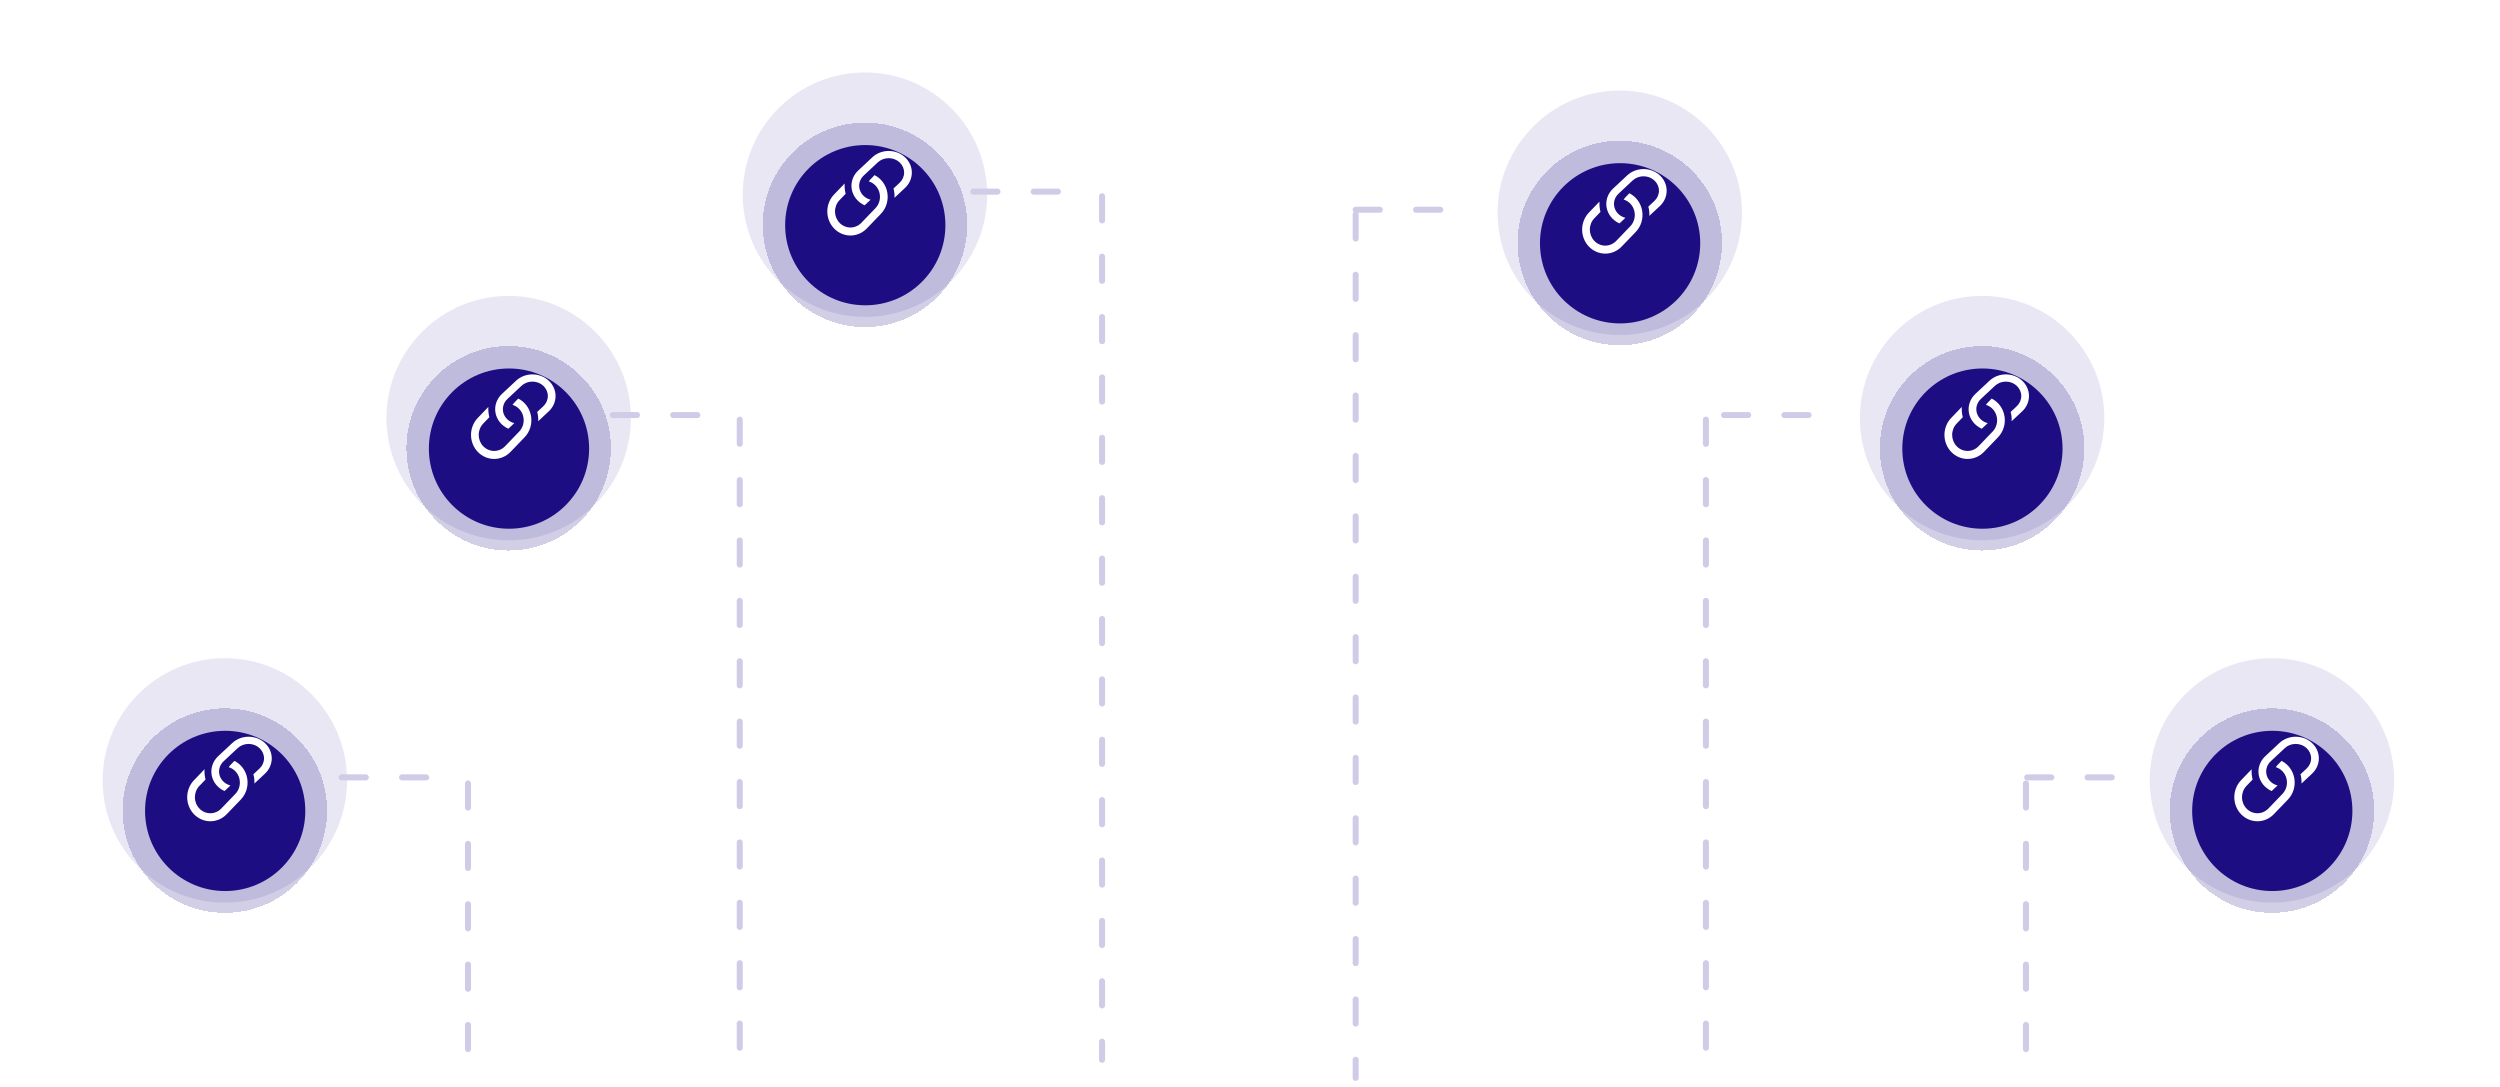 <svg fill="none" height="180" viewBox="0 0 414 180" width="414" xmlns="http://www.w3.org/2000/svg" xmlns:xlink="http://www.w3.org/1999/xlink"><filter id="a" color-interpolation-filters="sRGB" filterUnits="userSpaceOnUse" height="73.864" width="73.864" x=".304" y="97.304"><feFlood flood-opacity="0" result="BackgroundImageFix"/><feColorMatrix in="SourceAlpha" result="hardAlpha" type="matrix" values="0 0 0 0 0 0 0 0 0 0 0 0 0 0 0 0 0 0 127 0"/><feOffset dy="5"/><feGaussianBlur stdDeviation="10"/><feComposite in2="hardAlpha" operator="out"/><feColorMatrix type="matrix" values="0 0 0 0 0 0 0 0 0 0 0 0 0 0 0 0 0 0 0.1 0"/><feBlend in2="BackgroundImageFix" mode="normal" result="effect1_dropShadow_1349:2339"/><feBlend in="SourceGraphic" in2="effect1_dropShadow_1349:2339" mode="normal" result="shape"/></filter><filter id="b" color-interpolation-filters="sRGB" filterUnits="userSpaceOnUse" height="66.537" width="66.537" x="4.021" y="101.021"><feFlood flood-opacity="0" result="BackgroundImageFix"/><feColorMatrix in="SourceAlpha" result="hardAlpha" type="matrix" values="0 0 0 0 0 0 0 0 0 0 0 0 0 0 0 0 0 0 127 0"/><feOffset dy="5"/><feGaussianBlur stdDeviation="10"/><feComposite in2="hardAlpha" operator="out"/><feColorMatrix type="matrix" values="0 0 0 0 0 0 0 0 0 0 0 0 0 0 0 0 0 0 0.1 0"/><feBlend in2="BackgroundImageFix" mode="normal" result="effect1_dropShadow_1349:2339"/><feBlend in="SourceGraphic" in2="effect1_dropShadow_1349:2339" mode="normal" result="shape"/></filter><filter id="c" color-interpolation-filters="sRGB" filterUnits="userSpaceOnUse" height="73.864" width="73.864" x="291.304" y="37.304"><feFlood flood-opacity="0" result="BackgroundImageFix"/><feColorMatrix in="SourceAlpha" result="hardAlpha" type="matrix" values="0 0 0 0 0 0 0 0 0 0 0 0 0 0 0 0 0 0 127 0"/><feOffset dy="5"/><feGaussianBlur stdDeviation="10"/><feComposite in2="hardAlpha" operator="out"/><feColorMatrix type="matrix" values="0 0 0 0 0 0 0 0 0 0 0 0 0 0 0 0 0 0 0.1 0"/><feBlend in2="BackgroundImageFix" mode="normal" result="effect1_dropShadow_1349:2339"/><feBlend in="SourceGraphic" in2="effect1_dropShadow_1349:2339" mode="normal" result="shape"/></filter><filter id="d" color-interpolation-filters="sRGB" filterUnits="userSpaceOnUse" height="66.537" width="66.537" x="295.021" y="41.021"><feFlood flood-opacity="0" result="BackgroundImageFix"/><feColorMatrix in="SourceAlpha" result="hardAlpha" type="matrix" values="0 0 0 0 0 0 0 0 0 0 0 0 0 0 0 0 0 0 127 0"/><feOffset dy="5"/><feGaussianBlur stdDeviation="10"/><feComposite in2="hardAlpha" operator="out"/><feColorMatrix type="matrix" values="0 0 0 0 0 0 0 0 0 0 0 0 0 0 0 0 0 0 0.1 0"/><feBlend in2="BackgroundImageFix" mode="normal" result="effect1_dropShadow_1349:2339"/><feBlend in="SourceGraphic" in2="effect1_dropShadow_1349:2339" mode="normal" result="shape"/></filter><filter id="e" color-interpolation-filters="sRGB" filterUnits="userSpaceOnUse" height="73.864" width="73.864" x="339.304" y="97.304"><feFlood flood-opacity="0" result="BackgroundImageFix"/><feColorMatrix in="SourceAlpha" result="hardAlpha" type="matrix" values="0 0 0 0 0 0 0 0 0 0 0 0 0 0 0 0 0 0 127 0"/><feOffset dy="5"/><feGaussianBlur stdDeviation="10"/><feComposite in2="hardAlpha" operator="out"/><feColorMatrix type="matrix" values="0 0 0 0 0 0 0 0 0 0 0 0 0 0 0 0 0 0 0.1 0"/><feBlend in2="BackgroundImageFix" mode="normal" result="effect1_dropShadow_1349:2339"/><feBlend in="SourceGraphic" in2="effect1_dropShadow_1349:2339" mode="normal" result="shape"/></filter><filter id="f" color-interpolation-filters="sRGB" filterUnits="userSpaceOnUse" height="66.537" width="66.537" x="343.021" y="101.021"><feFlood flood-opacity="0" result="BackgroundImageFix"/><feColorMatrix in="SourceAlpha" result="hardAlpha" type="matrix" values="0 0 0 0 0 0 0 0 0 0 0 0 0 0 0 0 0 0 127 0"/><feOffset dy="5"/><feGaussianBlur stdDeviation="10"/><feComposite in2="hardAlpha" operator="out"/><feColorMatrix type="matrix" values="0 0 0 0 0 0 0 0 0 0 0 0 0 0 0 0 0 0 0.1 0"/><feBlend in2="BackgroundImageFix" mode="normal" result="effect1_dropShadow_1349:2339"/><feBlend in="SourceGraphic" in2="effect1_dropShadow_1349:2339" mode="normal" result="shape"/></filter><filter id="g" color-interpolation-filters="sRGB" filterUnits="userSpaceOnUse" height="73.864" width="73.864" x="231.304" y="3.304"><feFlood flood-opacity="0" result="BackgroundImageFix"/><feColorMatrix in="SourceAlpha" result="hardAlpha" type="matrix" values="0 0 0 0 0 0 0 0 0 0 0 0 0 0 0 0 0 0 127 0"/><feOffset dy="5"/><feGaussianBlur stdDeviation="10"/><feComposite in2="hardAlpha" operator="out"/><feColorMatrix type="matrix" values="0 0 0 0 0 0 0 0 0 0 0 0 0 0 0 0 0 0 0.1 0"/><feBlend in2="BackgroundImageFix" mode="normal" result="effect1_dropShadow_1349:2339"/><feBlend in="SourceGraphic" in2="effect1_dropShadow_1349:2339" mode="normal" result="shape"/></filter><filter id="h" color-interpolation-filters="sRGB" filterUnits="userSpaceOnUse" height="66.537" width="66.537" x="235.021" y="7.021"><feFlood flood-opacity="0" result="BackgroundImageFix"/><feColorMatrix in="SourceAlpha" result="hardAlpha" type="matrix" values="0 0 0 0 0 0 0 0 0 0 0 0 0 0 0 0 0 0 127 0"/><feOffset dy="5"/><feGaussianBlur stdDeviation="10"/><feComposite in2="hardAlpha" operator="out"/><feColorMatrix type="matrix" values="0 0 0 0 0 0 0 0 0 0 0 0 0 0 0 0 0 0 0.1 0"/><feBlend in2="BackgroundImageFix" mode="normal" result="effect1_dropShadow_1349:2339"/><feBlend in="SourceGraphic" in2="effect1_dropShadow_1349:2339" mode="normal" result="shape"/></filter><filter id="i" color-interpolation-filters="sRGB" filterUnits="userSpaceOnUse" height="73.864" width="73.864" x="106.304" y=".304"><feFlood flood-opacity="0" result="BackgroundImageFix"/><feColorMatrix in="SourceAlpha" result="hardAlpha" type="matrix" values="0 0 0 0 0 0 0 0 0 0 0 0 0 0 0 0 0 0 127 0"/><feOffset dy="5"/><feGaussianBlur stdDeviation="10"/><feComposite in2="hardAlpha" operator="out"/><feColorMatrix type="matrix" values="0 0 0 0 0 0 0 0 0 0 0 0 0 0 0 0 0 0 0.1 0"/><feBlend in2="BackgroundImageFix" mode="normal" result="effect1_dropShadow_1349:2339"/><feBlend in="SourceGraphic" in2="effect1_dropShadow_1349:2339" mode="normal" result="shape"/></filter><filter id="j" color-interpolation-filters="sRGB" filterUnits="userSpaceOnUse" height="66.537" width="66.537" x="110.021" y="4.021"><feFlood flood-opacity="0" result="BackgroundImageFix"/><feColorMatrix in="SourceAlpha" result="hardAlpha" type="matrix" values="0 0 0 0 0 0 0 0 0 0 0 0 0 0 0 0 0 0 127 0"/><feOffset dy="5"/><feGaussianBlur stdDeviation="10"/><feComposite in2="hardAlpha" operator="out"/><feColorMatrix type="matrix" values="0 0 0 0 0 0 0 0 0 0 0 0 0 0 0 0 0 0 0.1 0"/><feBlend in2="BackgroundImageFix" mode="normal" result="effect1_dropShadow_1349:2339"/><feBlend in="SourceGraphic" in2="effect1_dropShadow_1349:2339" mode="normal" result="shape"/></filter><filter id="k" color-interpolation-filters="sRGB" filterUnits="userSpaceOnUse" height="73.864" width="73.864" x="47.304" y="37.304"><feFlood flood-opacity="0" result="BackgroundImageFix"/><feColorMatrix in="SourceAlpha" result="hardAlpha" type="matrix" values="0 0 0 0 0 0 0 0 0 0 0 0 0 0 0 0 0 0 127 0"/><feOffset dy="5"/><feGaussianBlur stdDeviation="10"/><feComposite in2="hardAlpha" operator="out"/><feColorMatrix type="matrix" values="0 0 0 0 0 0 0 0 0 0 0 0 0 0 0 0 0 0 0.1 0"/><feBlend in2="BackgroundImageFix" mode="normal" result="effect1_dropShadow_1349:2339"/><feBlend in="SourceGraphic" in2="effect1_dropShadow_1349:2339" mode="normal" result="shape"/></filter><filter id="l" color-interpolation-filters="sRGB" filterUnits="userSpaceOnUse" height="66.537" width="66.537" x="51.02" y="41.021"><feFlood flood-opacity="0" result="BackgroundImageFix"/><feColorMatrix in="SourceAlpha" result="hardAlpha" type="matrix" values="0 0 0 0 0 0 0 0 0 0 0 0 0 0 0 0 0 0 127 0"/><feOffset dy="5"/><feGaussianBlur stdDeviation="10"/><feComposite in2="hardAlpha" operator="out"/><feColorMatrix type="matrix" values="0 0 0 0 0 0 0 0 0 0 0 0 0 0 0 0 0 0 0.1 0"/><feBlend in2="BackgroundImageFix" mode="normal" result="effect1_dropShadow_1349:2339"/><feBlend in="SourceGraphic" in2="effect1_dropShadow_1349:2339" mode="normal" result="shape"/></filter><path d="m335.5 129.739v49" stroke="#d0cce8" stroke-dasharray="4 6" stroke-linecap="round"/><path d="m335.705 128.734h19.932" stroke="#d0cce8" stroke-dasharray="4 6" stroke-linecap="round"/><g filter="url(#a)"><circle cx="37.236" cy="129.236" fill="#1c0d82" fill-opacity=".2" r="16.932" shape-rendering="crispEdges"/></g><circle cx="37.236" cy="129.236" fill="#1c0d82" fill-opacity=".1" r="20.236"/><g filter="url(#b)"><circle cx="37.289" cy="129.289" fill="#1c0d82" r="13.268"/></g><path d="m33.875 127.383-1.753 1.82c-.719.747-1.123 1.76-1.123 2.816s.404 2.068 1.123 2.815c.719.747 1.694 1.166 2.71 1.166 1.016 0 1.991-.419 2.71-1.166l2.335-2.427c.433-.451.756-1.002.942-1.609s.229-1.251.125-1.879-.351-1.22-.72-1.728c-.37-.508-.851-.916-1.404-1.191l-.749.778c-.076.079-.142.167-.197.264.427.127.815.369 1.125.7.31.331.532.74.643 1.187.111.448.108.917-.009 1.363-.117.445-.344.851-.659 1.178l-2.334 2.426c-.479.498-1.13.777-1.808.777-.678 0-1.328-.279-1.808-.777s-.749-1.174-.749-1.878.269-1.38.749-1.878l1.013-1.051c-.143-.556-.198-1.133-.164-1.708z" fill="#fff"/><path d="m36.122 125.233c-.433.405-.756.902-.942 1.448-.186.547-.229 1.127-.125 1.691.104.565.351 1.099.72 1.556s.851.825 1.404 1.072l.99-.927c-.433-.109-.828-.322-1.145-.618-.317-.297-.545-.666-.661-1.071s-.116-.832 0-1.237.344-.774.661-1.071l2.334-2.183c.479-.448 1.13-.7 1.808-.7.678 0 1.328.252 1.808.7s.749 1.056.749 1.69-.269 1.242-.749 1.69l-1.013.946c.143.502.198 1.022.164 1.538l1.753-1.639c.719-.672 1.123-1.584 1.123-2.534 0-.951-.404-1.862-1.123-2.534-.719-.672-1.694-1.05-2.71-1.05-1.016 0-1.991.378-2.71 1.05z" fill="#fff"/><g filter="url(#c)"><circle cx="328.236" cy="69.236" fill="#1c0d82" fill-opacity=".2" r="16.932" shape-rendering="crispEdges"/></g><circle cx="328.236" cy="69.236" fill="#1c0d82" fill-opacity=".1" r="20.236"/><g filter="url(#d)"><circle cx="328.289" cy="69.289" fill="#1c0d82" r="13.268"/></g><path d="m324.875 67.383-1.752 1.821c-.719.747-1.123 1.759-1.123 2.815 0 1.056.404 2.069 1.123 2.815.719.747 1.693 1.166 2.71 1.166 1.016 0 1.991-.419 2.71-1.166l2.335-2.427c.433-.45.757-1.002.942-1.609.186-.607.229-1.251.125-1.879-.104-.628-.351-1.22-.72-1.728-.37-.508-.852-.916-1.405-1.191l-.748.778c-.076.079-.142.168-.197.264.427.128.815.369 1.125.7.31.331.532.741.643 1.188.111.447.108.917-.009 1.363-.118.446-.345.852-.659 1.178l-2.334 2.426c-.479.498-1.13.778-1.808.778-.677 0-1.328-.28-1.807-.778s-.749-1.173-.749-1.878.27-1.38.749-1.878l1.013-1.051c-.143-.556-.198-1.133-.164-1.708z" fill="#fff"/><path d="m327.122 65.233c-.433.405-.756.902-.942 1.448-.185.546-.228 1.126-.125 1.691.104.565.351 1.098.721 1.556.369.457.851.825 1.404 1.072l.99-.927c-.433-.109-.828-.322-1.145-.619-.317-.296-.545-.666-.661-1.071-.116-.405-.116-.832 0-1.236s.345-.774.662-1.071l2.333-2.183c.48-.448 1.13-.7 1.808-.7s1.328.252 1.808.7c.479.448.748 1.056.748 1.69s-.269 1.242-.748 1.69l-1.013.946c.143.502.198 1.021.163 1.537l1.753-1.639c.718-.672 1.122-1.584 1.122-2.534s-.404-1.862-1.122-2.534c-.719-.672-1.694-1.05-2.71-1.05-1.017 0-1.992.378-2.71 1.05z" fill="#fff"/><g filter="url(#e)"><circle cx="376.236" cy="129.236" fill="#1c0d82" fill-opacity=".2" r="16.932" shape-rendering="crispEdges"/></g><circle cx="376.236" cy="129.236" fill="#1c0d82" fill-opacity=".1" r="20.236"/><g filter="url(#f)"><circle cx="376.289" cy="129.289" fill="#1c0d82" r="13.268"/></g><path d="m372.875 127.383-1.753 1.82c-.718.747-1.122 1.76-1.122 2.816s.404 2.068 1.122 2.815c.719.747 1.694 1.166 2.71 1.166 1.017 0 1.992-.419 2.71-1.166l2.336-2.427c.433-.451.756-1.002.942-1.609.185-.607.228-1.251.125-1.879-.104-.628-.351-1.22-.721-1.728-.369-.508-.851-.916-1.404-1.191l-.749.778c-.076.079-.142.167-.196.264.427.127.815.369 1.125.7s.531.74.642 1.187c.112.448.108.917-.009 1.363-.117.445-.344.851-.659 1.178l-2.333 2.426c-.48.498-1.13.777-1.808.777s-1.328-.279-1.808-.777c-.479-.498-.748-1.174-.748-1.878s.269-1.38.748-1.878l1.013-1.051c-.143-.556-.198-1.133-.163-1.708z" fill="#fff"/><path d="m375.122 125.233c-.433.405-.757.902-.942 1.448-.186.547-.229 1.127-.125 1.691.104.565.351 1.099.72 1.556.37.457.852.825 1.405 1.072l.99-.927c-.433-.109-.828-.322-1.145-.618-.317-.297-.545-.666-.661-1.071s-.116-.832 0-1.237.344-.774.661-1.071l2.334-2.183c.479-.448 1.13-.7 1.808-.7.677 0 1.328.252 1.807.7s.749 1.056.749 1.69-.27 1.242-.749 1.69l-1.013.946c.143.502.198 1.022.164 1.538l1.752-1.639c.719-.672 1.123-1.584 1.123-2.534 0-.951-.404-1.862-1.123-2.534s-1.693-1.05-2.71-1.05c-1.016 0-1.991.378-2.71 1.05z" fill="#fff"/><g filter="url(#g)"><circle cx="268.236" cy="35.236" fill="#1c0d82" fill-opacity=".2" r="16.932" shape-rendering="crispEdges"/></g><circle cx="268.236" cy="35.236" fill="#1c0d82" fill-opacity=".1" r="20.236"/><g filter="url(#h)"><circle cx="268.289" cy="35.289" fill="#1c0d82" r="13.268"/></g><path d="m264.875 33.383-1.752 1.821c-.719.747-1.123 1.759-1.123 2.815 0 1.056.404 2.069 1.123 2.815.719.747 1.693 1.166 2.71 1.166 1.016 0 1.991-.419 2.71-1.166l2.335-2.427c.433-.45.757-1.002.942-1.609.186-.607.229-1.251.125-1.879-.104-.628-.351-1.22-.72-1.728-.37-.508-.852-.916-1.405-1.191l-.748.778c-.076.079-.142.168-.197.264.427.128.815.369 1.125.7.31.331.532.741.643 1.188.111.447.108.917-.009 1.363-.118.446-.345.852-.659 1.178l-2.334 2.426c-.479.498-1.13.778-1.808.778-.677 0-1.328-.28-1.807-.778s-.749-1.173-.749-1.878.27-1.38.749-1.878l1.013-1.051c-.143-.556-.198-1.133-.164-1.708z" fill="#fff"/><path d="m267.122 31.233c-.433.405-.756.902-.942 1.448-.185.546-.228 1.126-.125 1.691.104.565.351 1.098.721 1.556.369.457.851.825 1.404 1.072l.99-.927c-.433-.109-.828-.322-1.145-.619-.317-.296-.545-.666-.661-1.071-.116-.405-.116-.832 0-1.236s.345-.774.662-1.071l2.333-2.183c.48-.448 1.13-.7 1.808-.7s1.328.252 1.808.7c.479.448.748 1.056.748 1.69s-.269 1.242-.748 1.69l-1.013.946c.143.502.198 1.021.163 1.537l1.753-1.639c.718-.672 1.122-1.584 1.122-2.534s-.404-1.862-1.122-2.534c-.719-.672-1.694-1.05-2.71-1.05-1.017 0-1.992.378-2.71 1.05z" fill="#fff"/><g filter="url(#i)"><circle cx="143.236" cy="32.236" fill="#1c0d82" fill-opacity=".2" r="16.932" shape-rendering="crispEdges"/></g><circle cx="143.236" cy="32.236" fill="#1c0d82" fill-opacity=".1" r="20.236"/><g filter="url(#j)"><circle cx="143.289" cy="32.289" fill="#1c0d82" r="13.268"/></g><path d="m139.875 30.383-1.752 1.821c-.719.747-1.123 1.759-1.123 2.815 0 1.056.404 2.069 1.123 2.815.718.747 1.693 1.166 2.71 1.166 1.016 0 1.991-.419 2.71-1.166l2.335-2.427c.433-.45.756-1.002.942-1.609.186-.607.228-1.251.125-1.879-.104-.628-.351-1.22-.721-1.728-.369-.508-.851-.916-1.404-1.191l-.749.778c-.076.079-.142.168-.196.264.427.128.815.369 1.125.7.31.331.532.741.643 1.188.111.447.108.917-.01 1.363-.117.446-.344.852-.658 1.178l-2.334 2.426c-.48.498-1.13.778-1.808.778s-1.328-.28-1.807-.778c-.48-.498-.749-1.173-.749-1.878s.269-1.38.749-1.878l1.013-1.051c-.143-.556-.198-1.133-.164-1.708z" fill="#fff"/><path d="m142.122 28.233c-.433.405-.756.902-.942 1.448-.186.546-.228 1.126-.125 1.691.104.565.351 1.098.721 1.556.369.457.851.825 1.404 1.072l.99-.927c-.433-.109-.828-.322-1.145-.619-.317-.296-.545-.666-.661-1.071-.116-.405-.116-.832 0-1.236s.344-.774.661-1.071l2.334-2.183c.48-.448 1.13-.7 1.808-.7s1.328.252 1.807.7c.48.448.749 1.056.749 1.69s-.269 1.242-.749 1.69l-1.013.946c.143.502.198 1.021.164 1.537l1.752-1.639c.719-.672 1.123-1.584 1.123-2.534s-.404-1.862-1.123-2.534c-.718-.672-1.693-1.05-2.71-1.05-1.016 0-1.991.378-2.71 1.05z" fill="#fff"/><g filter="url(#k)"><circle cx="84.236" cy="69.236" fill="#1c0d82" fill-opacity=".2" r="16.932" shape-rendering="crispEdges"/></g><circle cx="84.236" cy="69.236" fill="#1c0d82" fill-opacity=".1" r="20.236"/><g filter="url(#l)"><circle cx="84.289" cy="69.289" fill="#1c0d82" r="13.268"/></g><path d="m80.875 67.383-1.753 1.821c-.719.747-1.123 1.759-1.123 2.815 0 1.056.404 2.069 1.123 2.815.719.747 1.694 1.166 2.71 1.166 1.016 0 1.991-.419 2.71-1.166l2.335-2.427c.433-.45.756-1.002.942-1.609.186-.607.229-1.251.125-1.879-.104-.628-.351-1.22-.72-1.728-.37-.508-.851-.916-1.404-1.191l-.749.778c-.076.079-.142.168-.197.264.427.128.815.369 1.125.7.31.331.532.741.643 1.188.111.447.108.917-.009 1.363-.117.446-.344.852-.659 1.178l-2.334 2.426c-.479.498-1.13.778-1.808.778-.678 0-1.328-.28-1.808-.778s-.749-1.173-.749-1.878.269-1.38.749-1.878l1.013-1.051c-.143-.556-.198-1.133-.164-1.708z" fill="#fff"/><path d="m83.122 65.233c-.433.405-.756.902-.942 1.448-.186.546-.229 1.126-.125 1.691s.351 1.098.72 1.556.851.825 1.404 1.072l.99-.927c-.433-.109-.828-.322-1.145-.619-.317-.296-.545-.666-.661-1.071-.116-.405-.116-.832 0-1.236s.344-.774.661-1.071l2.334-2.183c.479-.448 1.13-.7 1.808-.7.678 0 1.328.252 1.808.7.479.448.749 1.056.749 1.69s-.269 1.242-.749 1.69l-1.013.946c.143.502.198 1.021.164 1.537l1.753-1.639c.719-.672 1.123-1.584 1.123-2.534s-.404-1.862-1.123-2.534c-.719-.672-1.694-1.05-2.71-1.05-1.016 0-1.991.378-2.71 1.05z" fill="#fff"/><g stroke="#d0cce8" stroke-dasharray="4 6" stroke-linecap="round"><path d="m77.5 129.739v49"/><path d="m56.577 128.734h19.932"/><path d="m282.5 69.5v109"/><path d="m285.5 68.734h19.932"/><path d="m122.5 69.5v109"/><path d="m101.484 68.734h19.931"/><path d="m224.5 35.5v143"/><path d="m224.5 34.734h19.932"/><path d="m182.501 32.5v143"/><path d="m161.182 31.734h19.931"/></g></svg>